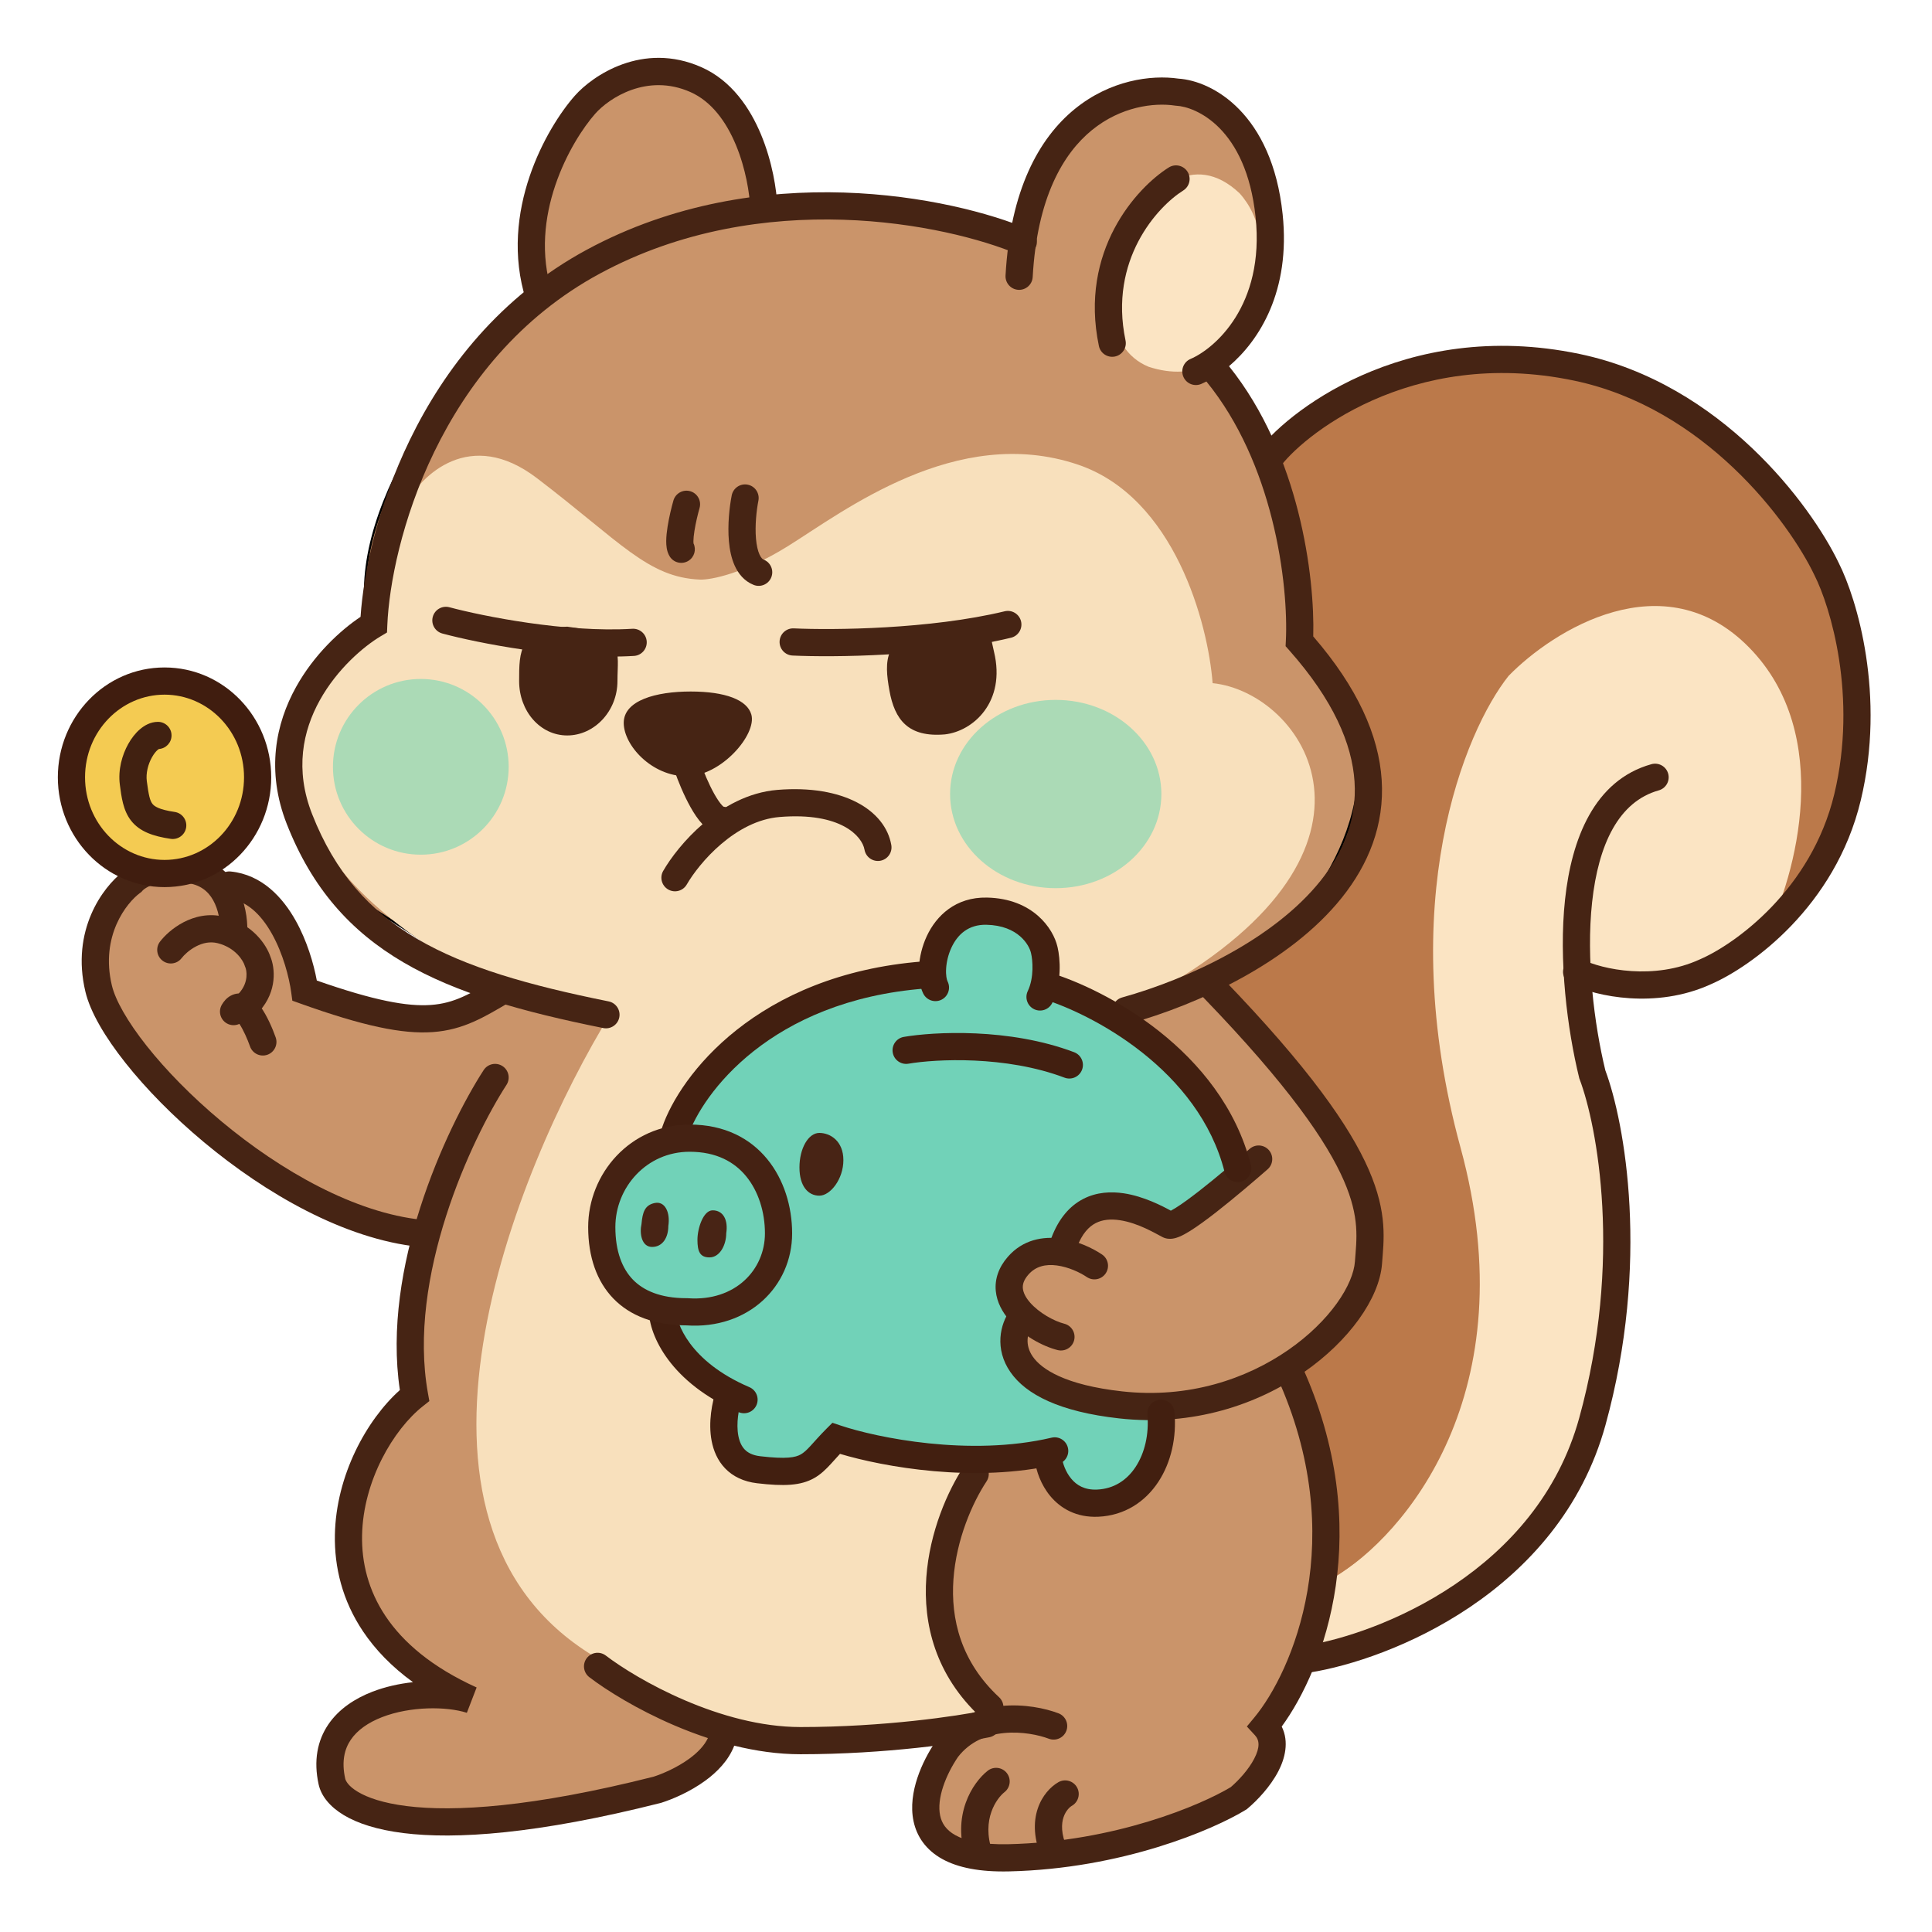 <svg width="334" height="334" viewBox="0 0 334 334" fill="none" xmlns="http://www.w3.org/2000/svg">
<g filter="url(#filter0_d_437_1443)">
<path d="M293.689 106.984L301.283 154.903C312.712 143.186 315.328 120.365 315.207 110.419C314.725 99.871 307.116 73.311 276.871 62.203C245.045 50.515 223.828 63.223 215.028 73.168L198.03 161.956L222.442 270.454L250.832 250.201L256.438 114.94L293.689 106.984Z" fill="#BB794A"/>
<path d="M104.669 8.691C119.281 6.521 124.621 23.097 125.465 31.656C133.12 31.656 149.19 31.765 152.228 32.199C155.266 32.633 166.867 34.958 170.544 36.164C175.752 16.779 188.152 10.801 195.446 10.138C221.63 18.817 213.581 54.247 202.317 58.419C212.733 65.074 216.784 92.777 217.507 105.796C238.773 124.169 225.524 147.327 216.241 156.61L201.232 164.928L205.391 166.736C242.425 205.217 228.055 226.892 216.241 232.92C225.21 248.833 221.666 271.617 218.773 281.02L213.581 297.643L210.816 302.72C204.909 307.783 187.923 317.656 167.236 316.644C146.55 315.631 153.192 301.996 159.099 295.306H117.87C118.883 305.866 84.899 309.931 67.78 310.644C34.856 306.782 58.429 287.155 68.737 287.155C46.314 270.519 55.725 245.698 65.068 236.898V209.412C39.462 207.531 19.37 181.551 11.052 167.085C11.052 168.725 8.505 163.468 9.011 162.034C20.584 129.196 47.166 154.788 47.166 168.725L69.769 171.98L83.022 168.725L57.473 152.45C54.7 150.341 48.106 143.12 43.911 131.113C39.715 119.105 51.204 107.303 57.473 102.903C54.001 82.361 75.315 56.611 86.406 46.303L84.417 35.635C85.08 27.558 90.058 10.861 104.669 8.691Z" fill="#CA946A"/>
<path d="M104.643 8.512C112.038 7.414 117.088 11.068 120.381 16.05C123.628 20.962 125.181 27.181 125.628 31.475C129.46 31.476 135.301 31.503 140.581 31.584C145.928 31.665 150.72 31.8 152.253 32.019C155.248 32.447 166.543 34.709 170.419 35.934C175.674 16.624 188.081 10.625 195.43 9.957L195.467 9.954L195.503 9.966C208.691 14.337 213.254 25.453 213.106 35.971C213.032 41.228 211.782 46.345 209.841 50.413C207.977 54.321 205.459 57.289 202.705 58.459C205.222 60.179 207.352 63.107 209.145 66.718C211.009 70.469 212.518 74.976 213.722 79.675C216.122 89.038 217.316 99.189 217.683 105.71C228.318 114.929 230.33 125.357 228.507 134.646C226.684 143.937 221.028 152.078 216.369 156.737L216.351 156.755L216.329 156.767L201.641 164.908L205.464 166.57L205.497 166.584L205.522 166.61C224.055 185.867 229.758 200.952 229.315 212.004C228.876 222.96 222.4 229.911 216.489 232.994C220.923 240.958 222.262 250.596 222.137 259.413C222.01 268.292 220.397 276.356 218.946 281.073L218.946 281.074L213.749 297.714L210.975 302.806L210.959 302.835L210.934 302.857C205.001 307.942 187.972 317.839 167.228 316.824C162.04 316.57 158.538 315.524 156.304 313.971C154.061 312.412 153.111 310.35 153.015 308.111C152.919 305.882 153.671 303.487 154.808 301.238C155.88 299.119 157.301 297.117 158.702 295.486H118.065C118.216 298.153 116.211 300.376 112.967 302.214C109.634 304.105 104.925 305.63 99.665 306.844C89.141 309.272 76.353 310.468 67.788 310.824L67.773 310.825L67.759 310.823C59.52 309.857 54.764 307.9 52.459 305.469C51.302 304.247 50.763 302.906 50.716 301.52C50.669 300.139 51.112 298.728 51.89 297.362C53.444 294.631 56.355 292.037 59.516 290.127C62.469 288.342 65.669 287.138 68.217 286.99C57.286 278.686 54.096 268.401 54.81 259.074C55.528 249.681 60.203 241.264 64.887 236.82V209.578C52.095 208.585 40.693 201.616 31.455 193.1C22.321 184.682 15.287 174.739 11.096 167.52C11.063 167.547 11.022 167.568 10.971 167.576C10.862 167.592 10.77 167.538 10.712 167.495C10.648 167.447 10.584 167.379 10.522 167.303C10.275 166.999 9.965 166.433 9.677 165.786C9.387 165.134 9.112 164.384 8.941 163.702C8.856 163.362 8.796 163.035 8.773 162.744C8.751 162.456 8.765 162.188 8.84 161.974C11.742 153.741 15.597 149.133 19.776 147.103C23.96 145.071 28.428 145.642 32.509 147.677C36.587 149.711 40.294 153.213 42.98 157.079C45.625 160.884 47.295 165.064 47.344 168.568L69.761 171.795L82.568 168.65L57.376 152.603L57.37 152.598L57.364 152.594C54.56 150.461 47.946 143.209 43.74 131.172C41.617 125.096 43.468 119.084 46.615 114.059C49.731 109.082 54.133 105.045 57.277 102.82C55.581 92.511 60.06 80.937 66.324 70.671C72.587 60.406 80.656 51.413 86.21 46.239L84.239 35.667L84.235 35.643L84.236 35.619C84.57 31.56 85.986 25.34 89.156 19.857C92.328 14.372 97.266 9.608 104.643 8.512ZM120.079 16.249C116.838 11.347 111.912 7.798 104.696 8.87C97.463 9.944 92.606 14.613 89.469 20.038C86.337 25.454 84.932 31.607 84.599 35.625L86.584 46.27L86.602 46.368L86.529 46.436C80.993 51.58 72.903 60.582 66.633 70.859C60.358 81.143 55.927 92.668 57.652 102.873L57.67 102.985L57.577 103.051C54.458 105.24 50.037 109.274 46.921 114.251C43.805 119.228 42.009 125.121 44.082 131.052C48.263 143.02 54.83 150.208 57.576 152.301L83.476 168.8L69.813 172.155L69.778 172.164L69.744 172.159L46.985 168.882V168.725C46.985 165.291 45.344 161.114 42.683 157.285C40.024 153.458 36.361 150.002 32.347 148C28.336 146 23.989 145.459 19.934 147.429C15.874 149.4 12.066 153.908 9.181 162.094C9.13 162.239 9.113 162.449 9.134 162.716C9.154 162.98 9.21 163.286 9.292 163.615C9.457 164.271 9.724 165.001 10.007 165.638C10.293 166.279 10.587 166.81 10.803 167.075C10.827 167.105 10.85 167.13 10.87 167.151C10.871 167.131 10.871 167.109 10.871 167.084V166.407L11.209 166.994C15.361 174.216 22.453 184.311 31.7 192.834C40.948 201.359 52.336 208.295 65.081 209.231L65.249 209.243V236.976L65.192 237.029C60.553 241.399 55.885 249.763 55.17 259.102C54.457 268.428 57.686 278.731 68.845 287.01L69.284 287.336H68.737C66.207 287.336 62.834 288.545 59.703 290.437C56.573 292.328 53.717 294.882 52.204 297.54C51.449 298.868 51.034 300.213 51.078 301.508C51.121 302.8 51.621 304.058 52.722 305.22C54.933 307.553 59.573 309.497 67.787 310.462C76.34 310.105 89.095 308.912 99.584 306.491C104.833 305.28 109.501 303.764 112.789 301.9C116.088 300.029 117.932 297.848 117.69 295.323L117.671 295.125H159.5L159.235 295.425C157.766 297.089 156.253 299.183 155.131 301.401C154.008 303.622 153.285 305.953 153.376 308.096C153.467 310.228 154.365 312.183 156.511 313.674C158.665 315.172 162.09 316.21 167.246 316.463C187.846 317.471 204.769 307.651 210.674 302.603L213.414 297.572L218.6 280.966C220.042 276.28 221.649 268.25 221.775 259.408C221.901 250.564 220.547 240.926 216.084 233.008L215.992 232.844L216.159 232.758C222.018 229.769 228.517 222.896 228.954 211.99C229.391 201.083 223.767 186.098 205.286 166.887L200.824 164.947L216.131 156.463C220.752 151.836 226.349 143.766 228.153 134.577C229.955 125.389 227.969 115.074 217.389 105.933L217.331 105.883L217.327 105.806C216.966 99.305 215.773 89.136 213.372 79.765C212.171 75.08 210.67 70.6 208.822 66.879C206.972 63.154 204.784 60.209 202.22 58.571L201.914 58.375L202.255 58.249C205.006 57.23 207.593 54.284 209.515 50.257C211.433 46.238 212.671 41.172 212.744 35.966C212.89 25.565 208.393 14.637 195.425 10.321C188.205 10.994 175.899 16.929 170.719 36.211L170.669 36.395L170.488 36.336C166.825 35.135 155.236 32.811 152.202 32.377C150.697 32.163 145.935 32.027 140.575 31.945C135.222 31.864 129.292 31.837 125.465 31.837H125.301L125.285 31.674C124.865 27.413 123.325 21.16 120.079 16.249Z" fill="black"/>
<path d="M86.82 78.659C75.246 69.834 66.808 78.116 64.035 83.36L58.61 104.698C44.626 114.945 29.967 141.985 83.203 168.169L97.669 171.063H99.658C82.781 198.488 58.538 259.127 96.584 282.273C102.371 289.626 124.287 302.236 165.661 293.846C159.151 285.226 154.088 272.327 162.587 249C170.355 227.68 167.289 188.241 185.914 171.063L194.594 167.084C237.631 142.491 219.368 115.729 203.635 114.101C202.852 103.854 197.089 81.95 180.308 76.308C159.332 69.256 139.803 84.445 130.219 90.413C122.551 95.187 116.898 96.26 115.029 96.199C105.987 95.838 101.286 89.689 86.82 78.659Z" fill="#F8E0BC"/>
<path d="M154.685 164.236C157.579 146.442 176.023 154.471 174.215 166.767C190.562 168.069 205.565 189.025 209.784 198.368C195.137 210.664 192.278 202.814 184.649 205.059C174.25 208.117 178.5 211.93 169.64 214.462C167.377 219.397 170.549 225.25 169.64 230.013C168.397 236.524 195.137 237.852 195.137 239.959C195.137 264.945 179.826 254.063 174.884 248.096L138.591 243.982C124.125 260.799 117.254 243.258 119.062 236.748C119.86 233.875 107.489 228.43 108.212 222.644C87.959 211.071 100.979 196.845 110.02 191.179C116.82 172.952 142.63 165.622 154.685 164.236Z" fill="#71D2B8"/>
<path d="M81.938 128.568C81.938 136.957 75.137 143.757 66.748 143.757C58.359 143.757 51.558 136.957 51.558 128.568C51.558 120.179 58.359 113.378 66.748 113.378C75.137 113.378 81.938 120.179 81.938 128.568Z" fill="#ABDAB6"/>
<path d="M194.775 133.269C194.775 142.258 186.598 149.544 176.511 149.544C166.425 149.544 158.248 142.258 158.248 133.269C158.248 124.281 166.425 116.995 176.511 116.995C186.598 116.995 194.775 124.281 194.775 133.269Z" fill="#ABDAB6"/>
<path d="M296.401 107.953C311.157 122.998 304.478 147.374 299.294 157.681C289.457 166.65 273.737 166.12 267.107 164.733L274.521 205.782C279.729 256.703 240.525 278.837 220.272 283.538V280.102L224.612 268.71C236.727 261.598 258.065 236.776 246.492 194.389C234.919 152.003 247.216 122.359 254.81 112.835C262.526 104.939 281.646 92.908 296.401 107.953Z" fill="#FBE4C3"/>
<path d="M209.768 48.482C207.441 58.696 200.516 62.003 192.569 59.406C184.818 56.22 184.796 45.236 188.685 36.968C192.574 28.7 200.309 21.885 208.281 29.399C211.872 33.35 213.657 40.214 209.768 48.482Z" fill="#FBE4C3"/>
<path d="M196.059 24.949C197.159 24.26 198.609 24.593 199.299 25.693C199.988 26.793 199.655 28.244 198.555 28.933C194.105 31.721 185.657 40.913 188.577 54.849C188.843 56.12 188.029 57.366 186.758 57.633C185.487 57.899 184.241 57.084 183.975 55.814C180.53 39.371 190.503 28.43 196.059 24.949Z" fill="#462414"/>
<path d="M93.375 12.547C96.416 9.1 105.088 3.112 115.257 7.613C120.454 9.913 123.656 14.662 125.572 19.277C127.5 23.92 128.278 28.783 128.408 31.907C128.462 33.204 127.454 34.299 126.157 34.353C124.86 34.407 123.765 33.4 123.711 32.102C123.6 29.44 122.913 25.134 121.23 21.08C119.535 16.997 116.981 13.518 113.354 11.912C105.874 8.601 99.284 12.957 96.9 15.658C94.836 17.998 91.889 22.457 90.009 28.007C88.135 33.541 87.372 40.003 89.422 46.485C89.814 47.723 89.128 49.044 87.89 49.436C86.652 49.827 85.331 49.141 84.94 47.903C82.506 40.209 83.46 32.686 85.556 26.499C87.645 20.329 90.918 15.331 93.375 12.547Z" fill="#462414"/>
<path d="M128.399 132.554C139.847 131.616 147.042 136.081 148.087 142.089C148.309 143.368 147.452 144.585 146.173 144.808C144.894 145.03 143.677 144.174 143.454 142.895C143.052 140.584 139.398 136.37 128.784 137.24C125.035 137.547 121.583 139.449 118.712 141.887C115.848 144.321 113.747 147.136 112.727 148.909C112.079 150.034 110.642 150.421 109.517 149.773C108.391 149.125 108.005 147.688 108.652 146.563C109.922 144.357 112.361 141.114 115.668 138.304C118.97 135.499 123.324 132.97 128.399 132.554Z" fill="#462414"/>
<path d="M112.09 126.346C113.317 125.921 114.656 126.572 115.081 127.798C115.595 129.284 116.491 131.486 117.486 133.257C117.989 134.153 118.457 134.828 118.844 135.24C118.937 135.339 119.009 135.406 119.062 135.451C120.184 135.562 121.095 136.47 121.172 137.633C121.258 138.928 120.278 140.049 118.983 140.135C117.315 140.246 116.079 139.163 115.419 138.461C114.653 137.647 113.968 136.595 113.387 135.559C112.211 133.466 111.209 130.985 110.638 129.336C110.213 128.109 110.864 126.77 112.09 126.346Z" fill="#462414"/>
<path d="M279.493 128.111C280.744 127.762 282.041 128.492 282.39 129.742C282.74 130.993 282.01 132.29 280.759 132.639C273.87 134.565 270.333 141.89 269.24 151.966C268.176 161.782 269.6 173.093 271.53 181.047C274.887 190.05 279.306 214.269 271.543 242.392C267.522 256.957 258.093 267.114 248.072 273.865C238.077 280.598 227.37 284.032 220.462 285.136C219.18 285.341 217.974 284.467 217.77 283.185C217.565 281.903 218.438 280.698 219.72 280.493C226.013 279.487 236.065 276.285 245.445 269.965C254.8 263.663 263.364 254.351 267.011 241.141C274.539 213.868 270.104 190.557 267.078 182.563L267.027 182.429L266.993 182.289C264.961 173.975 263.421 162.026 264.566 151.46C265.689 141.102 269.566 130.887 279.493 128.111Z" fill="#462414"/>
<path d="M229.376 60.914C238.92 56.672 251.763 54.002 267.044 57.189C279.376 59.761 289.412 66.365 296.916 73.486C304.387 80.575 309.458 88.28 311.881 93.331C315.03 99.564 320.036 116.205 315.685 134.359C311.271 152.777 296.667 163.182 289.752 166.162C284.987 168.338 280.011 168.845 275.749 168.571C271.5 168.298 267.801 167.239 265.526 166.119C264.361 165.546 263.882 164.136 264.455 162.971C265.029 161.807 266.438 161.328 267.603 161.901C269.246 162.71 272.328 163.64 276.051 163.879C279.75 164.117 283.923 163.662 287.827 161.873L287.853 161.861L287.878 161.85C293.87 159.274 307.141 149.838 311.113 133.264C315.152 116.41 310.443 100.911 307.684 95.45L307.673 95.427L307.662 95.404C305.495 90.871 300.755 83.61 293.68 76.896C286.615 70.192 277.333 64.138 266.084 61.792C251.891 58.831 240.05 61.315 231.285 65.21C222.438 69.142 216.85 74.454 215.157 76.916C214.421 77.986 212.958 78.257 211.888 77.521C210.818 76.786 210.547 75.322 211.282 74.252C213.568 70.928 219.915 65.119 229.376 60.914Z" fill="#462414"/>
<path d="M179.78 14.863C185.891 9.871 192.955 8.904 197.736 9.594C203.633 9.976 213.91 15.651 215.738 33.024C217.139 46.326 211.707 54.859 206.47 59.308C212.617 66.981 216.303 76.107 218.428 84.487C220.592 93.021 221.176 100.929 221.03 106.024C228.711 114.904 232.356 123.173 232.86 130.793C233.379 138.651 230.536 145.476 225.979 151.179C216.973 162.449 201.02 169.688 189.258 172.965C188.008 173.314 186.711 172.582 186.363 171.332C186.014 170.081 186.745 168.785 187.996 168.436C199.381 165.264 214.205 158.38 222.306 148.244C226.302 143.243 228.594 137.542 228.168 131.103C227.741 124.631 224.545 117.07 216.886 108.427L216.249 107.709L216.297 106.75C216.526 102.193 216.062 94.281 213.871 85.642C211.822 77.564 208.301 68.997 202.563 61.954C202.254 62.111 201.955 62.253 201.666 62.376C200.471 62.886 199.09 62.331 198.581 61.137C198.071 59.943 198.626 58.562 199.82 58.052C203.917 56.303 212.68 48.873 211.063 33.516C209.433 18.03 200.651 14.453 197.364 14.28L197.251 14.274L197.139 14.257C193.484 13.709 187.746 14.427 182.755 18.504C177.819 22.536 173.299 30.117 172.53 43.89C172.457 45.186 171.348 46.178 170.051 46.106C168.755 46.033 167.763 44.924 167.835 43.627C168.658 28.901 173.571 19.936 179.78 14.863Z" fill="#462414"/>
<path d="M95.468 39.159C125.251 23.076 158.721 30.1 171.82 35.626C173.016 36.13 173.577 37.509 173.072 38.705C172.567 39.901 171.188 40.462 169.992 39.958C157.654 34.754 125.784 28.131 97.702 43.296C83.774 50.817 74.733 62.474 69.088 74.086C63.432 85.719 61.248 97.182 60.959 104.073L60.906 105.343L59.815 105.994C56.829 107.775 52.277 111.669 49.288 117.055C46.342 122.363 44.935 129.056 47.96 136.749C51.927 146.84 57.86 153.479 66.127 158.32C74.498 163.221 85.34 166.326 99.219 169.12C100.492 169.376 101.316 170.616 101.059 171.888C100.803 173.161 99.564 173.985 98.291 173.729C84.323 170.917 72.832 167.694 63.752 162.377C54.57 157.001 47.935 149.536 43.584 138.469C39.955 129.237 41.682 121.072 45.177 114.774C48.296 109.152 52.839 104.968 56.331 102.637C56.837 95.072 59.23 83.611 64.86 72.03C70.818 59.775 80.464 47.261 95.468 39.159Z" fill="#462414"/>
<path d="M176.972 304.101C178.1 303.457 179.535 303.849 180.18 304.976C180.824 306.103 180.432 307.539 179.305 308.183C178.952 308.385 178.237 309.021 177.857 310.171C177.498 311.258 177.38 312.992 178.483 315.504C179.004 316.693 178.464 318.08 177.275 318.602C176.087 319.124 174.7 318.583 174.178 317.395C172.677 313.976 172.619 311.038 173.393 308.696C174.146 306.416 175.637 304.864 176.972 304.101Z" fill="#462414"/>
<path d="M160.627 249.512C161.343 248.429 162.802 248.132 163.885 248.848C164.967 249.564 165.264 251.023 164.548 252.105C162.135 255.753 159.323 262.088 158.829 269.031C158.342 275.889 160.107 283.262 166.72 289.412C167.671 290.296 167.725 291.784 166.84 292.734C165.956 293.685 164.469 293.739 163.518 292.855C155.665 285.551 153.572 276.68 154.14 268.698C154.701 260.8 157.856 253.7 160.627 249.512Z" fill="#462414"/>
<path d="M215.858 230.769C217.038 230.228 218.433 230.747 218.973 231.928C232.054 260.506 222.885 284.509 215.58 294.481C216.905 297.148 216.115 300.063 214.988 302.228C213.592 304.907 211.317 307.28 209.668 308.665L209.535 308.778L209.386 308.869C203.758 312.322 187.974 319.078 168.427 319.523C163.437 319.636 159.639 318.9 156.894 317.381C154.051 315.808 152.482 313.47 151.928 310.834C151.396 308.304 151.828 305.665 152.599 303.345C153.378 301.002 154.564 298.799 155.763 297.041L155.799 296.988L155.839 296.937C158.944 292.883 163.244 291.3 167.163 290.923C171.039 290.55 174.71 291.329 176.982 292.19C178.196 292.65 178.808 294.007 178.348 295.221C177.888 296.435 176.531 297.046 175.317 296.587C173.61 295.94 170.664 295.309 167.613 295.602C164.624 295.89 161.706 297.038 159.606 299.751C158.62 301.208 157.669 302.998 157.061 304.828C156.436 306.707 156.231 308.448 156.529 309.867C156.805 311.181 157.535 312.362 159.17 313.267C160.903 314.226 163.763 314.926 168.32 314.822C186.776 314.403 201.642 308.048 206.772 304.955C208.12 303.798 209.834 301.946 210.818 300.056C211.857 298.061 211.739 296.835 210.952 295.985L209.554 294.475L210.866 292.889C217.318 285.09 227.574 262.014 214.699 233.884C214.158 232.704 214.677 231.309 215.858 230.769Z" fill="#462414"/>
<path d="M164.757 302.119C165.78 301.32 167.257 301.501 168.057 302.524C168.856 303.547 168.675 305.025 167.652 305.824C166.351 306.84 163.611 310.517 165.532 316.038C165.958 317.264 165.31 318.604 164.083 319.031C162.857 319.457 161.518 318.809 161.091 317.583C158.382 309.795 162.2 304.117 164.757 302.119Z" fill="#462414"/>
<path d="M77.614 180.995C78.32 179.906 79.776 179.595 80.865 180.3C81.955 181.006 82.266 182.462 81.56 183.552C78.564 188.176 74.235 196.487 71.126 206.204C68.01 215.941 66.191 226.87 67.977 236.831L68.226 238.217L67.121 239.09C62.044 243.102 56.771 251.955 56.594 261.443C56.507 266.123 57.66 270.931 60.669 275.418C63.683 279.912 68.65 284.216 76.398 287.726L74.71 292.105C71.199 290.979 64.966 290.952 60.062 292.85C57.647 293.785 55.766 295.107 54.641 296.77C53.562 298.365 53.022 300.5 53.674 303.468C53.762 303.867 54.206 304.776 55.869 305.771C57.517 306.757 60.197 307.715 64.302 308.23C72.506 309.259 85.95 308.459 106.965 303.158C108.516 302.661 111.035 301.594 113.168 300.034C114.689 298.921 115.798 297.722 116.382 296.476C114.35 295.808 112.395 295.057 110.546 294.265C104.127 291.515 98.841 288.208 95.882 285.949C94.85 285.161 94.652 283.686 95.44 282.654C96.228 281.622 97.703 281.424 98.735 282.212C101.382 284.233 106.331 287.345 112.398 289.944C118.473 292.547 125.514 294.568 132.389 294.569C146.827 294.569 159.602 292.659 164.099 291.724C165.37 291.46 166.615 292.277 166.879 293.548C167.143 294.819 166.326 296.064 165.055 296.328C160.269 297.322 147.173 299.27 132.389 299.27C128.508 299.27 124.637 298.702 120.934 297.788C119.943 300.381 117.913 302.389 115.943 303.829C113.265 305.788 110.213 307.063 108.324 307.66L108.258 307.681L108.192 307.697C86.864 313.084 72.753 314.029 63.716 312.896C59.195 312.328 55.831 311.227 53.455 309.806C51.096 308.394 49.537 306.547 49.082 304.476C48.185 300.391 48.868 296.913 50.747 294.136C52.579 291.427 55.389 289.618 58.364 288.466C60.575 287.61 62.994 287.072 65.394 286.812C61.713 284.137 58.872 281.179 56.764 278.036C53.166 272.671 51.791 266.898 51.894 261.356C52.085 251.045 57.39 241.445 63.128 236.309C61.543 225.688 63.545 214.468 66.648 204.771C69.889 194.642 74.402 185.955 77.614 180.995Z" fill="#462414"/>
<path d="M68.817 102.643C69.153 101.389 70.442 100.645 71.696 100.981C77.444 102.521 91.82 105.403 103.313 104.702C104.609 104.623 105.724 105.61 105.803 106.906C105.882 108.201 104.895 109.316 103.599 109.395C91.368 110.141 76.425 107.116 70.479 105.522C69.225 105.186 68.481 103.897 68.817 102.643Z" fill="#462414"/>
<path d="M100.744 113.74C100.744 118.933 96.758 123.143 92.064 123.143C87.37 123.143 83.746 118.933 83.746 113.74C83.746 108.546 83.746 104.698 92.064 104.336C102.191 105.602 100.744 108.546 100.744 113.74Z" fill="#462414"/>
<path d="M128.775 106.871C128.835 105.574 129.936 104.572 131.233 104.632C138.004 104.95 154.78 104.788 167.68 101.679C168.942 101.374 170.211 102.151 170.516 103.413C170.82 104.675 170.043 105.945 168.781 106.25C155.254 109.51 137.969 109.655 131.013 109.329C129.716 109.268 128.714 108.168 128.775 106.871Z" fill="#462414"/>
<path d="M165.842 108.676C167.937 117.356 162.226 122.419 157.343 122.961C151.014 123.504 148.663 120.43 147.759 115.367C146.855 110.303 146.699 106.027 154.812 104.155C167.609 104.155 163.747 99.996 165.842 108.676Z" fill="#462414"/>
<path d="M123.89 119.526C124.871 122.961 118.671 130.195 112.678 130.195C106.686 130.195 101.829 124.867 101.829 120.972C101.829 117.077 107.41 115.547 113.402 115.547C119.394 115.547 123.166 116.994 123.89 119.526Z" fill="#462414"/>
<path d="M31.317 148.764C31.449 147.472 32.602 146.531 33.894 146.663C39.285 147.211 42.882 151.149 45.125 155.165C47.063 158.634 48.215 162.533 48.771 165.513C58.763 169.013 64.428 170.024 68.479 169.735C72.589 169.441 75.238 167.819 79.668 165.235C80.79 164.581 82.229 164.959 82.883 166.081C83.537 167.202 83.159 168.641 82.037 169.296C77.787 171.775 74.198 174.04 68.814 174.425C63.545 174.801 56.774 173.381 45.883 169.478L44.54 168.997L44.347 167.584C43.984 164.933 42.934 160.883 41.021 157.458C39.084 153.991 36.562 151.66 33.419 151.34C32.127 151.209 31.186 150.055 31.317 148.764Z" fill="#462414"/>
<path d="M15.249 146.713C17.084 144.781 21.512 142.781 28.001 144.171C31.937 145.015 34.24 147.622 35.457 150.336C36.64 152.973 36.867 155.814 36.724 157.681C36.624 158.975 35.494 159.944 34.199 159.845C32.905 159.745 31.936 158.615 32.036 157.32C32.133 156.053 31.962 154.03 31.168 152.261C30.409 150.569 29.155 149.227 27.016 148.769C21.605 147.609 18.984 149.566 18.63 149.982L18.45 150.194L18.224 150.359C15.907 152.048 11.295 157.797 13.339 166.358C13.941 168.877 15.985 172.55 19.36 176.811C22.684 181.008 27.134 185.567 32.269 189.85C42.603 198.47 55.367 205.683 66.989 206.879C68.28 207.012 69.219 208.167 69.086 209.459C68.953 210.75 67.799 211.689 66.507 211.556C53.536 210.221 39.898 202.335 29.257 193.46C23.904 188.995 19.221 184.208 15.675 179.73C12.178 175.317 9.611 170.988 8.766 167.45C6.231 156.836 11.762 149.383 15.249 146.713Z" fill="#462414"/>
<path d="M25.715 155.444C27.587 154.467 30.05 153.815 32.779 154.497C37.656 155.716 40.058 159.319 40.742 161.376C41.537 163.286 41.982 167.315 38.844 170.822C37.978 171.79 36.492 171.872 35.524 171.006C34.557 170.141 34.474 168.655 35.34 167.687C37.042 165.784 36.648 163.73 36.395 163.167L36.333 163.03L36.289 162.887C36.063 162.143 34.75 159.836 31.639 159.058C30.318 158.727 29.044 159.009 27.89 159.612C26.709 160.228 25.809 161.106 25.393 161.646C24.601 162.675 23.125 162.868 22.096 162.077C21.067 161.285 20.875 159.809 21.666 158.78C22.456 157.753 23.87 156.407 25.715 155.444Z" fill="#462414"/>
<path d="M33.906 168.125C34.717 167.692 35.587 167.654 36.355 167.878C37.639 168.252 38.525 169.317 39.026 170.007C40.164 171.575 41.122 173.826 41.658 175.341C42.092 176.565 41.451 177.908 40.227 178.342C39.004 178.775 37.66 178.134 37.227 176.911C36.775 175.634 36.073 174.043 35.385 173.006C34.71 173.325 33.896 173.318 33.202 172.916C32.078 172.266 31.695 170.828 32.345 169.704C32.673 169.138 33.164 168.52 33.906 168.125Z" fill="#462414"/>
<path d="M210.046 194.607C211.024 193.753 212.509 193.854 213.363 194.832C214.217 195.81 214.116 197.295 213.138 198.149C210.991 200.024 207.425 203.088 204.199 205.602C202.594 206.852 201.019 208.008 199.722 208.817C199.083 209.215 198.429 209.58 197.826 209.823C197.528 209.943 197.156 210.068 196.751 210.128C196.385 210.182 195.7 210.228 194.989 209.873C193.809 209.283 190.854 207.437 187.586 206.946C186.017 206.711 184.606 206.838 183.43 207.443C182.296 208.026 181.082 209.207 180.159 211.67C179.703 212.886 178.348 213.501 177.132 213.046C175.917 212.59 175.301 211.235 175.757 210.019C177.003 206.696 178.905 204.484 181.279 203.262C183.613 202.061 186.106 201.97 188.285 202.297C191.734 202.815 194.978 204.513 196.414 205.3C196.628 205.189 196.901 205.034 197.236 204.826C198.322 204.15 199.742 203.114 201.309 201.892C204.427 199.463 207.913 196.47 210.046 194.607Z" fill="#462414"/>
<path d="M168.229 213.279C170.859 210.258 174.365 209.716 177.335 210.11C180.246 210.496 182.909 211.791 184.516 212.874C185.592 213.599 185.876 215.06 185.151 216.137C184.425 217.214 182.964 217.498 181.888 216.773C180.722 215.987 178.737 215.039 176.717 214.771C174.757 214.511 173.049 214.904 171.774 216.367C170.92 217.348 170.772 218.126 170.83 218.733C170.896 219.423 171.266 220.242 172.033 221.135C173.608 222.969 176.242 224.403 177.985 224.839C179.245 225.154 180.01 226.43 179.696 227.69C179.381 228.949 178.105 229.715 176.845 229.4C174.249 228.751 170.734 226.839 168.466 224.198C167.312 222.854 166.338 221.153 166.149 219.18C165.953 217.126 166.642 215.101 168.229 213.279Z" fill="#462414"/>
<path d="M202.185 165.211C203.119 164.31 204.607 164.337 205.508 165.271C220.308 180.615 227.372 190.754 230.618 198.191C233.947 205.819 233.208 210.543 232.924 214.451C232.7 217.525 231.209 220.888 228.92 224.073C226.605 227.293 223.36 230.495 219.373 233.257C211.392 238.784 200.299 242.636 187.463 241.21C177.168 240.066 171.365 237.077 168.678 233.204C165.903 229.205 166.873 224.911 168.644 222.48C169.409 221.431 170.879 221.2 171.929 221.965C172.978 222.73 173.208 224.2 172.444 225.249C171.624 226.375 171.113 228.466 172.541 230.523C174.056 232.707 178.139 235.444 187.982 236.537C199.559 237.824 209.533 234.352 216.696 229.391C220.281 226.909 223.128 224.076 225.102 221.329C227.102 218.546 228.097 216.009 228.235 214.11C228.517 210.231 229.135 206.546 226.309 200.072C223.401 193.408 216.801 183.752 202.125 168.536C201.223 167.601 201.25 166.113 202.185 165.211Z" fill="#462414"/>
<path d="M110.418 82.533C110.775 81.285 112.076 80.562 113.325 80.919C114.573 81.275 115.296 82.577 114.939 83.825C114.656 84.817 114.274 86.374 114.052 87.789C113.94 88.501 113.879 89.11 113.877 89.562C113.876 89.74 113.884 89.861 113.892 89.935C114.407 91.001 114.048 92.306 113.021 92.948C111.92 93.636 110.469 93.302 109.781 92.201C109.462 91.69 109.328 91.154 109.263 90.764C109.193 90.35 109.173 89.927 109.175 89.534C109.18 88.75 109.278 87.882 109.407 87.059C109.667 85.403 110.099 83.651 110.418 82.533Z" fill="#462414"/>
<path d="M120.498 81.64C120.749 80.366 121.985 79.537 123.259 79.787C124.533 80.038 125.362 81.274 125.112 82.548C124.778 84.245 124.494 86.861 124.694 89.144C124.795 90.288 125.007 91.213 125.302 91.863C125.59 92.498 125.866 92.685 126.029 92.75C127.234 93.232 127.821 94.6 127.338 95.806C126.856 97.011 125.488 97.598 124.283 97.115C122.637 96.457 121.624 95.137 121.02 93.804C120.422 92.486 120.137 90.98 120.011 89.556C119.76 86.7 120.109 83.62 120.498 81.64Z" fill="#462414"/>
<path d="M150.257 175.255C155.434 174.371 168.458 173.654 179.694 177.905C180.908 178.365 181.52 179.722 181.06 180.936C180.601 182.15 179.244 182.762 178.03 182.303C167.856 178.453 155.756 179.086 151.048 179.89C149.768 180.108 148.554 179.248 148.335 177.968C148.117 176.688 148.977 175.474 150.257 175.255Z" fill="#421F10"/>
<path d="M153.544 162.209C154.838 162.108 155.97 163.075 156.071 164.37C156.172 165.664 155.204 166.795 153.91 166.896C127.105 168.991 115.396 185.154 112.915 192.435C112.496 193.664 111.16 194.321 109.931 193.902C108.703 193.483 108.046 192.148 108.465 190.919C111.529 181.926 124.798 164.455 153.544 162.209Z" fill="#421F10"/>
<path d="M164.627 151.171C172.588 151.341 176.084 156.541 176.803 159.643L176.844 159.812C177.262 161.64 177.637 165.759 175.922 169.361C175.363 170.533 173.961 171.03 172.788 170.472C171.616 169.914 171.118 168.511 171.677 167.339C172.799 164.981 172.532 161.944 172.242 160.783L172.234 160.753L172.228 160.723C171.951 159.476 170.112 155.991 164.527 155.872C161.444 155.806 159.553 157.519 158.481 159.825C157.933 161.002 157.638 162.28 157.565 163.412C157.488 164.603 157.671 165.376 157.819 165.671C158.399 166.832 157.929 168.244 156.767 168.825C155.606 169.405 154.194 168.935 153.613 167.773C152.947 166.441 152.769 164.727 152.873 163.11C152.981 161.434 153.409 159.581 154.217 157.842C155.857 154.317 159.21 151.056 164.627 151.171Z" fill="#421F10"/>
<path d="M172.451 165.689C172.821 164.445 174.131 163.737 175.375 164.108C180.191 165.543 187.588 168.885 194.423 174.306C201.265 179.733 207.702 187.371 210.255 197.427C210.574 198.686 209.813 199.965 208.555 200.284C207.296 200.604 206.017 199.843 205.698 198.584C203.477 189.835 197.827 183.007 191.502 177.99C185.17 172.968 178.317 169.891 174.032 168.614C172.788 168.243 172.08 166.934 172.451 165.689Z" fill="#421F10"/>
<path d="M108.475 220.248C109.773 220.224 110.845 221.256 110.87 222.554C110.909 224.593 113.091 231.326 123.551 235.809C124.744 236.32 125.297 237.702 124.785 238.895C124.274 240.089 122.892 240.642 121.698 240.13C109.88 235.065 106.251 226.874 106.169 222.644C106.144 221.346 107.177 220.273 108.475 220.248Z" fill="#421F10"/>
<path d="M117.869 236.121C118.291 234.893 119.628 234.24 120.856 234.661C122.084 235.083 122.738 236.42 122.316 237.648C121.696 239.453 121.235 242.094 121.646 244.23C121.845 245.261 122.221 246.044 122.749 246.592C123.252 247.113 124.051 247.588 125.43 247.75C130.016 248.29 131.539 247.949 132.446 247.432C132.934 247.154 133.401 246.737 134.111 245.97C134.771 245.257 135.708 244.165 136.875 242.998L137.906 241.967L139.287 242.432C145.513 244.527 161.625 247.875 175.792 244.542C177.056 244.244 178.321 245.028 178.619 246.292C178.916 247.556 178.133 248.821 176.869 249.118C162.524 252.494 146.675 249.57 139.219 247.341C138.62 247.986 138.116 248.565 137.56 249.165C136.779 250.008 135.912 250.869 134.773 251.518C132.425 252.854 129.517 252.965 124.881 252.42C122.572 252.148 120.72 251.261 119.365 249.857C118.036 248.479 117.348 246.773 117.029 245.118C116.406 241.879 117.102 238.355 117.869 236.121Z" fill="#421F10"/>
<path d="M194.491 237.979C195.784 237.863 196.926 238.818 197.041 240.111C197.429 244.45 196.473 248.8 194.254 252.175C192.006 255.596 188.443 258.012 183.859 258.211C180.058 258.376 177.338 256.754 175.585 254.652C173.907 252.639 173.134 250.228 172.915 248.559C172.746 247.272 173.652 246.092 174.939 245.923C176.226 245.753 177.407 246.66 177.576 247.947C177.704 248.922 178.199 250.446 179.196 251.641C180.118 252.747 181.481 253.608 183.655 253.514C186.54 253.389 188.797 251.919 190.326 249.593C191.885 247.221 192.665 243.961 192.359 240.53C192.243 239.237 193.198 238.094 194.491 237.979Z" fill="#421F10"/>
<path d="M139.803 196.559C139.803 199.855 137.541 202.707 135.644 202.707C133.746 202.707 132.208 201.12 132.208 197.825C132.208 194.529 133.746 191.857 135.644 191.857C137.541 191.857 139.803 193.263 139.803 196.559Z" fill="#482415"/>
<path d="M119.55 209.217C119.55 211.194 118.465 213.376 116.657 213.376C114.986 213.376 114.573 212.316 114.573 210.338C114.573 208.361 115.572 205.239 117.199 205.239C119.007 205.239 119.912 206.866 119.55 209.217Z" fill="#482415"/>
<path d="M109.539 207.951C109.539 209.929 108.561 211.568 106.732 211.568C104.903 211.568 104.541 209.217 104.903 207.59C105.084 205.6 105.446 204.335 107.189 203.973C108.959 203.606 109.901 205.6 109.539 207.951Z" fill="#482415"/>
<path d="M95.681 208.132C95.681 198.944 102.914 190.411 113.221 190.411C125.337 190.411 130.942 200.029 130.942 209.217C130.942 218.405 123.348 225.854 112.679 225.13C101.648 225.13 95.681 218.44 95.681 208.132ZM100.382 208.132C100.382 212.394 101.603 215.351 103.419 217.224C105.211 219.072 108.128 220.429 112.679 220.429H112.838L112.997 220.439C121.105 220.989 126.241 215.53 126.241 209.217C126.241 205.513 125.101 201.922 122.991 199.351C120.983 196.904 117.894 195.113 113.221 195.113C105.764 195.113 100.382 201.28 100.382 208.132Z" fill="#452213"/>
<path d="M38.539 130.376C38.539 139.564 31.333 147.012 22.445 147.012C13.556 147.012 6.351 139.564 6.351 130.376C6.351 121.188 13.556 113.74 22.445 113.74C31.333 113.74 38.539 121.188 38.539 130.376Z" fill="#F4CB52"/>
<path d="M36.188 130.376C36.188 122.412 29.962 116.09 22.445 116.09C14.927 116.09 8.702 122.412 8.702 130.376C8.702 138.34 14.927 144.661 22.445 144.661C29.962 144.661 36.188 138.34 36.188 130.376ZM40.889 130.376C40.889 140.788 32.704 149.363 22.445 149.363C12.185 149.363 4 140.788 4 130.376C4 119.964 12.185 111.389 22.445 111.389C32.704 111.389 40.889 119.964 40.889 130.376Z" fill="#401D0F"/>
<path d="M21.305 120.792C22.603 120.792 23.655 121.844 23.655 123.142C23.655 124.387 22.688 125.405 21.464 125.487C21.423 125.511 21.349 125.559 21.243 125.65C20.959 125.895 20.605 126.32 20.271 126.917C19.591 128.132 19.203 129.677 19.38 131.042C19.701 133.512 19.927 134.42 20.359 134.972C20.678 135.38 21.439 135.96 24.201 136.368C25.486 136.558 26.373 137.753 26.184 139.037C25.994 140.321 24.799 141.209 23.515 141.019C20.49 140.573 18.144 139.773 16.655 137.867C15.278 136.106 14.993 133.766 14.718 131.648C14.385 129.083 15.103 126.526 16.168 124.622C16.706 123.661 17.384 122.771 18.169 122.093C18.916 121.448 19.998 120.792 21.305 120.792Z" fill="#412111"/>
</g>
<defs>
<filter id="filter0_d_437_1443" x="0" y="0" width="333.386" height="333.534" filterUnits="userSpaceOnUse" color-interpolation-filters="sRGB">
<feFlood flood-opacity="0" result="BackgroundImageFix"/>
<feColorMatrix in="SourceAlpha" type="matrix" values="0 0 0 0 0 0 0 0 0 0 0 0 0 0 0 0 0 0 127 0" result="hardAlpha"/>
<feOffset dx="6" dy="4"/>
<feGaussianBlur stdDeviation="5"/>
<feComposite in2="hardAlpha" operator="out"/>
<feColorMatrix type="matrix" values="0 0 0 0 0 0 0 0 0 0 0 0 0 0 0 0 0 0 0.25 0"/>
<feBlend mode="normal" in2="BackgroundImageFix" result="effect1_dropShadow_437_1443"/>
<feBlend mode="normal" in="SourceGraphic" in2="effect1_dropShadow_437_1443" result="shape"/>
</filter>
</defs>
</svg>
